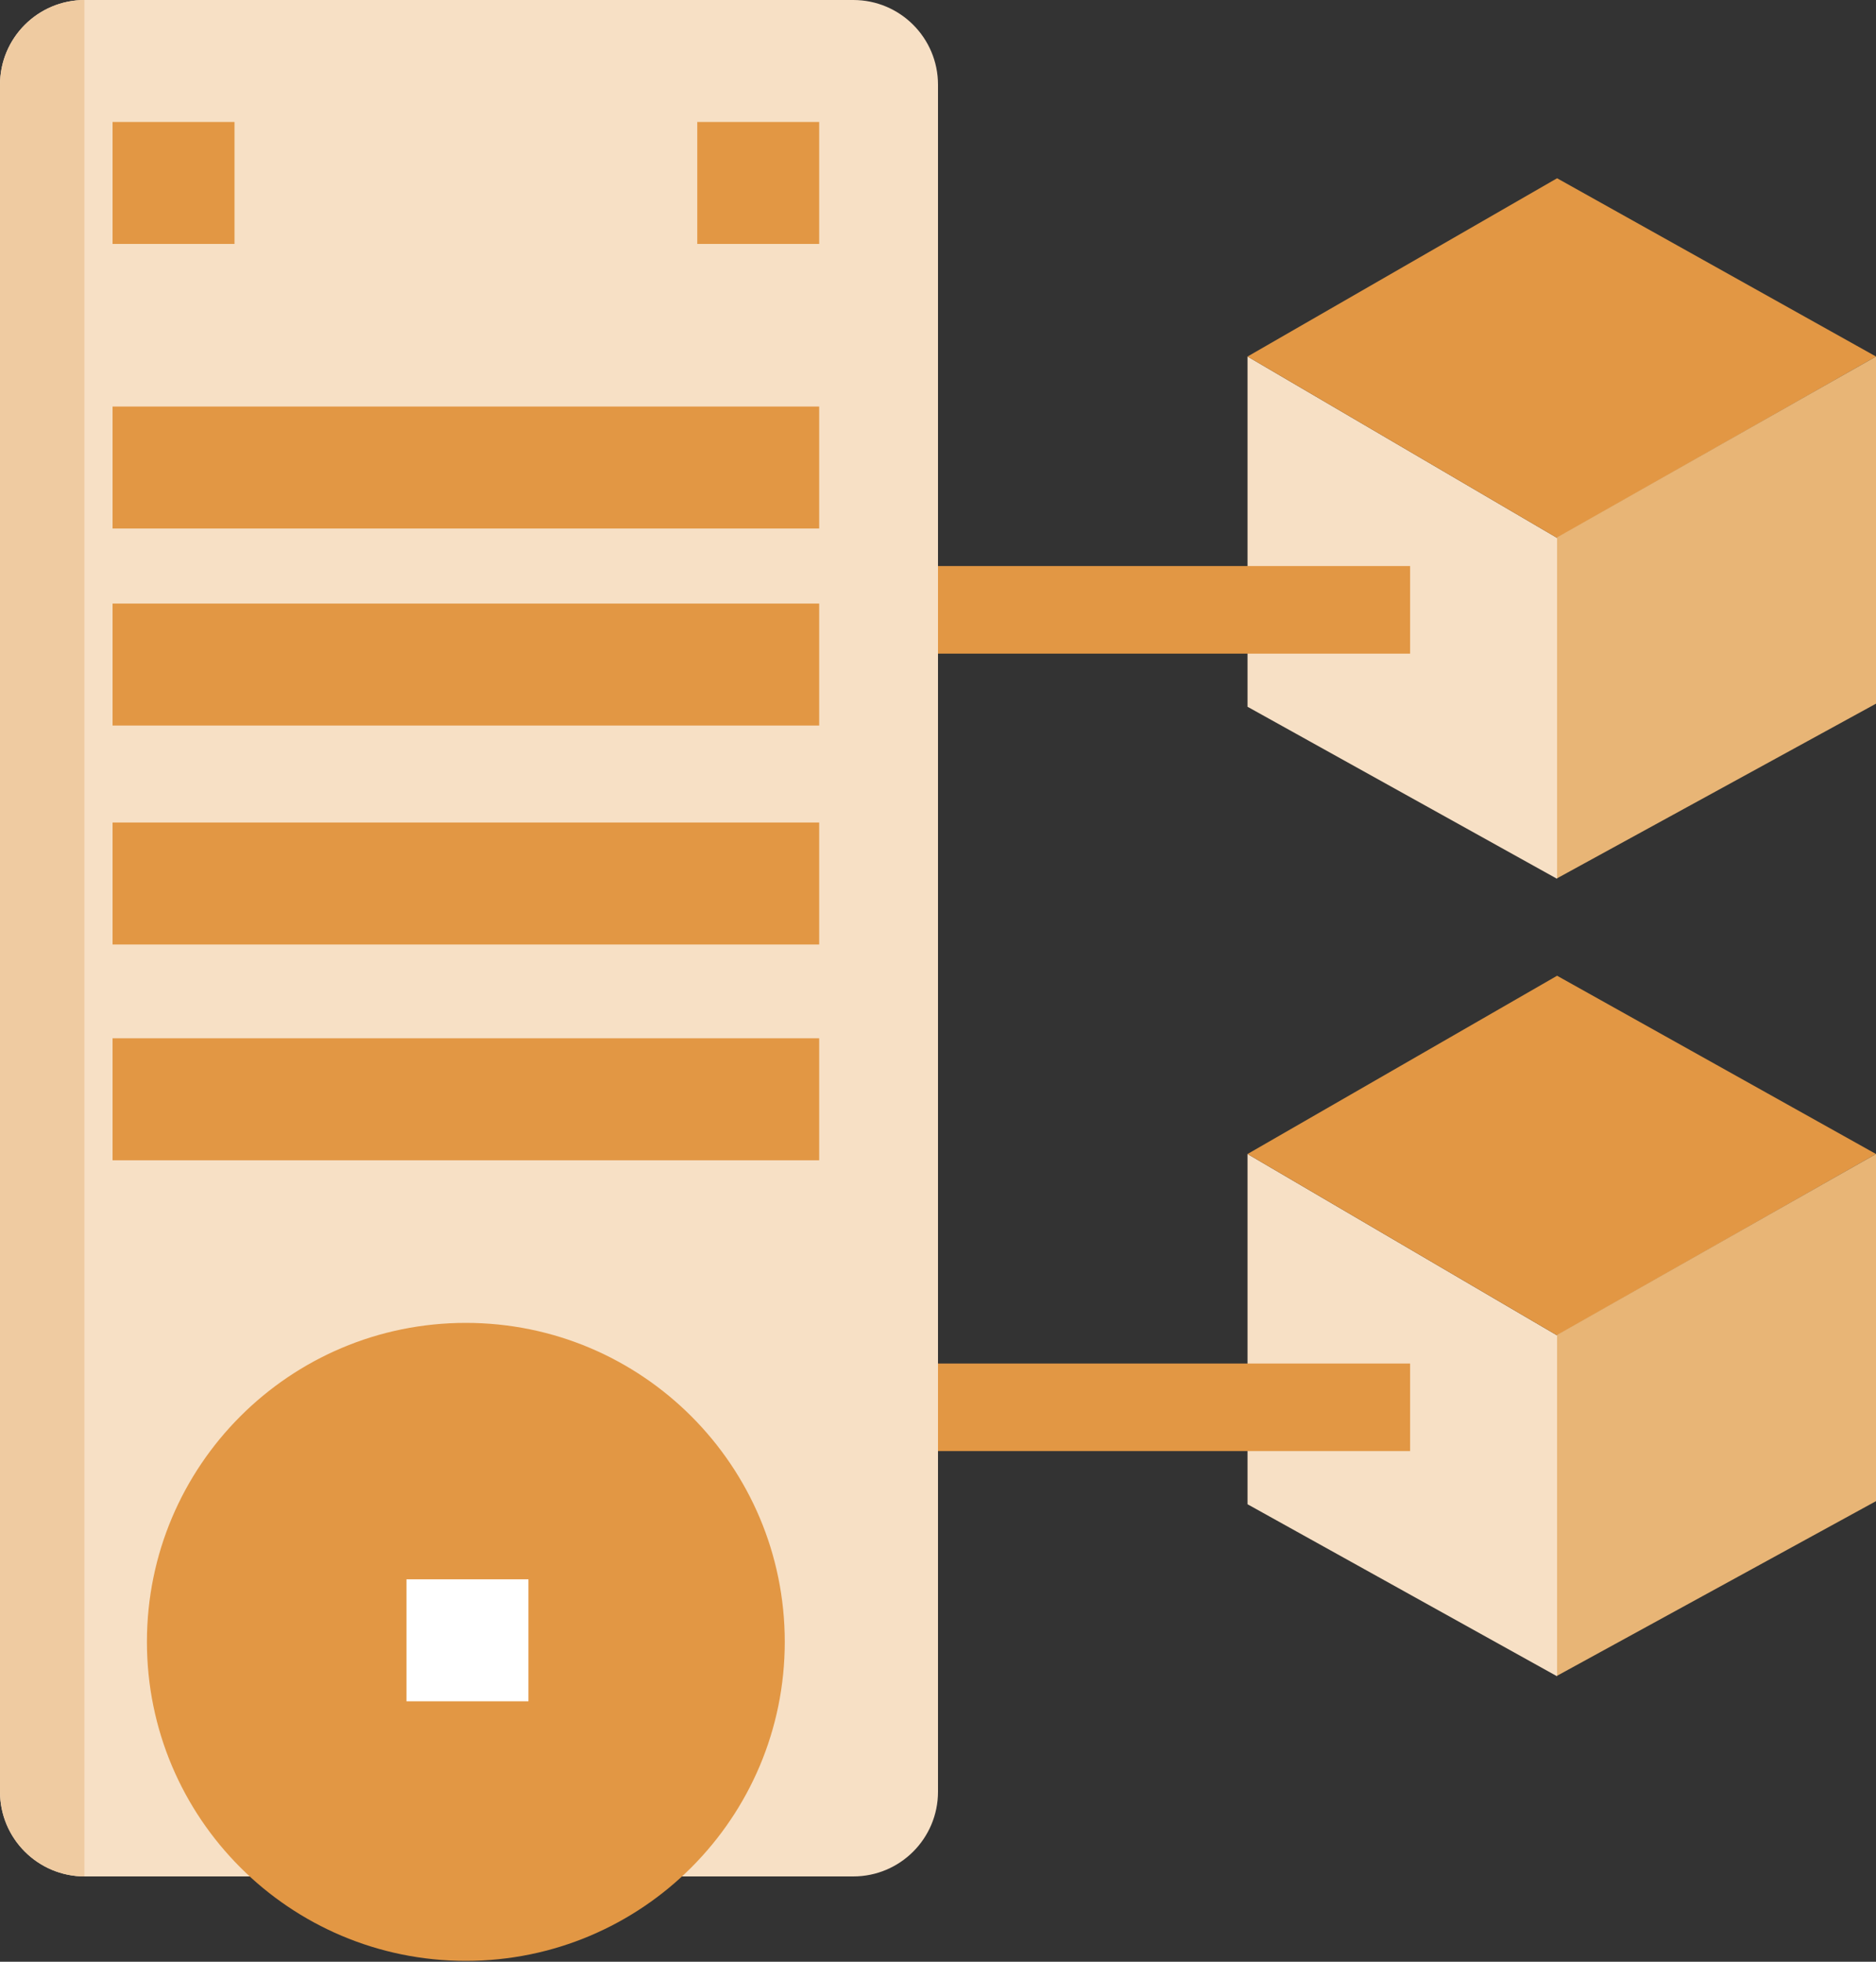 <svg width="44" height="46" viewBox="0 0 44 46" fill="none" xmlns="http://www.w3.org/2000/svg">
<rect x="0" y="0" width="44" height="46" fill="#333333" stroke="none"/>
<g clip-path="url(#clip0_534_1168)">
<path d="M20.013 0H1.987C0.889 0 0 0.889 0 1.987V42.013C0 43.111 0.889 44 1.987 44H20.013C21.111 44 22 43.111 22 42.013V1.987C22 0.889 21.111 0 20.013 0Z" fill="#F7E0C5"/>
<path d="M1.98 0V44H1.987C0.89 44 0 43.111 0 42.013V1.987C0 0.89 0.89 0 1.987 0H1.98Z" fill="#EFCBA1"/>
<path d="M5.5 2.86H2.64V5.72H5.5V2.86Z" fill="#E29744"/>
<path d="M19.213 9.533H2.64V12.393H19.213V9.533Z" fill="#E29744"/>
<path d="M19.213 14.153H2.64V17.013H19.213V14.153Z" fill="#E29744"/>
<path d="M19.213 19.287H2.64V22.147H19.213V19.287Z" fill="#E29744"/>
<path d="M19.213 24.347H2.64V27.207H19.213V24.347Z" fill="#E29744"/>
<path d="M19.213 2.86H16.354V5.72H19.213V2.86Z" fill="#E29744"/>
<path d="M10.926 45.98C15.057 45.98 18.406 42.631 18.406 38.5C18.406 34.369 15.057 31.02 10.926 31.02C6.795 31.02 3.446 34.369 3.446 38.5C3.446 42.631 6.795 45.98 10.926 45.98Z" fill="#E29744"/>
<path d="M29.26 8.36L36.52 12.613V20.607L29.26 16.573V8.36Z" fill="#F7E0C5"/>
<path d="M29.26 8.36L36.52 4.18L44 8.36L36.52 12.614L29.26 8.36Z" fill="#E29744"/>
<path d="M44 8.36L36.52 12.601V20.595L44 16.5V8.36Z" fill="#E8B576"/>
<path d="M33.073 13.273H22V15.327H33.073V13.273Z" fill="#E29744"/>
<path d="M29.26 27.06L36.52 31.313V39.307L29.26 35.273V27.06Z" fill="#F7E0C5"/>
<path d="M29.26 27.06L36.52 22.88L44 27.06L36.52 31.313L29.26 27.06Z" fill="#E29744"/>
<path d="M44 27.06L36.52 31.302V39.295L44 35.2V27.06Z" fill="#E8B576"/>
<path d="M33.073 31.973H22V34.026H33.073V31.973Z" fill="#E29744"/>
<path d="M12.394 37.033H9.534V39.893H12.394V37.033Z" fill="white"/>
</g>
<defs>
<clipPath id="clip0_534_1168">
<rect width="44" height="45.98" fill="white"/>
</clipPath>
</defs>
</svg>
